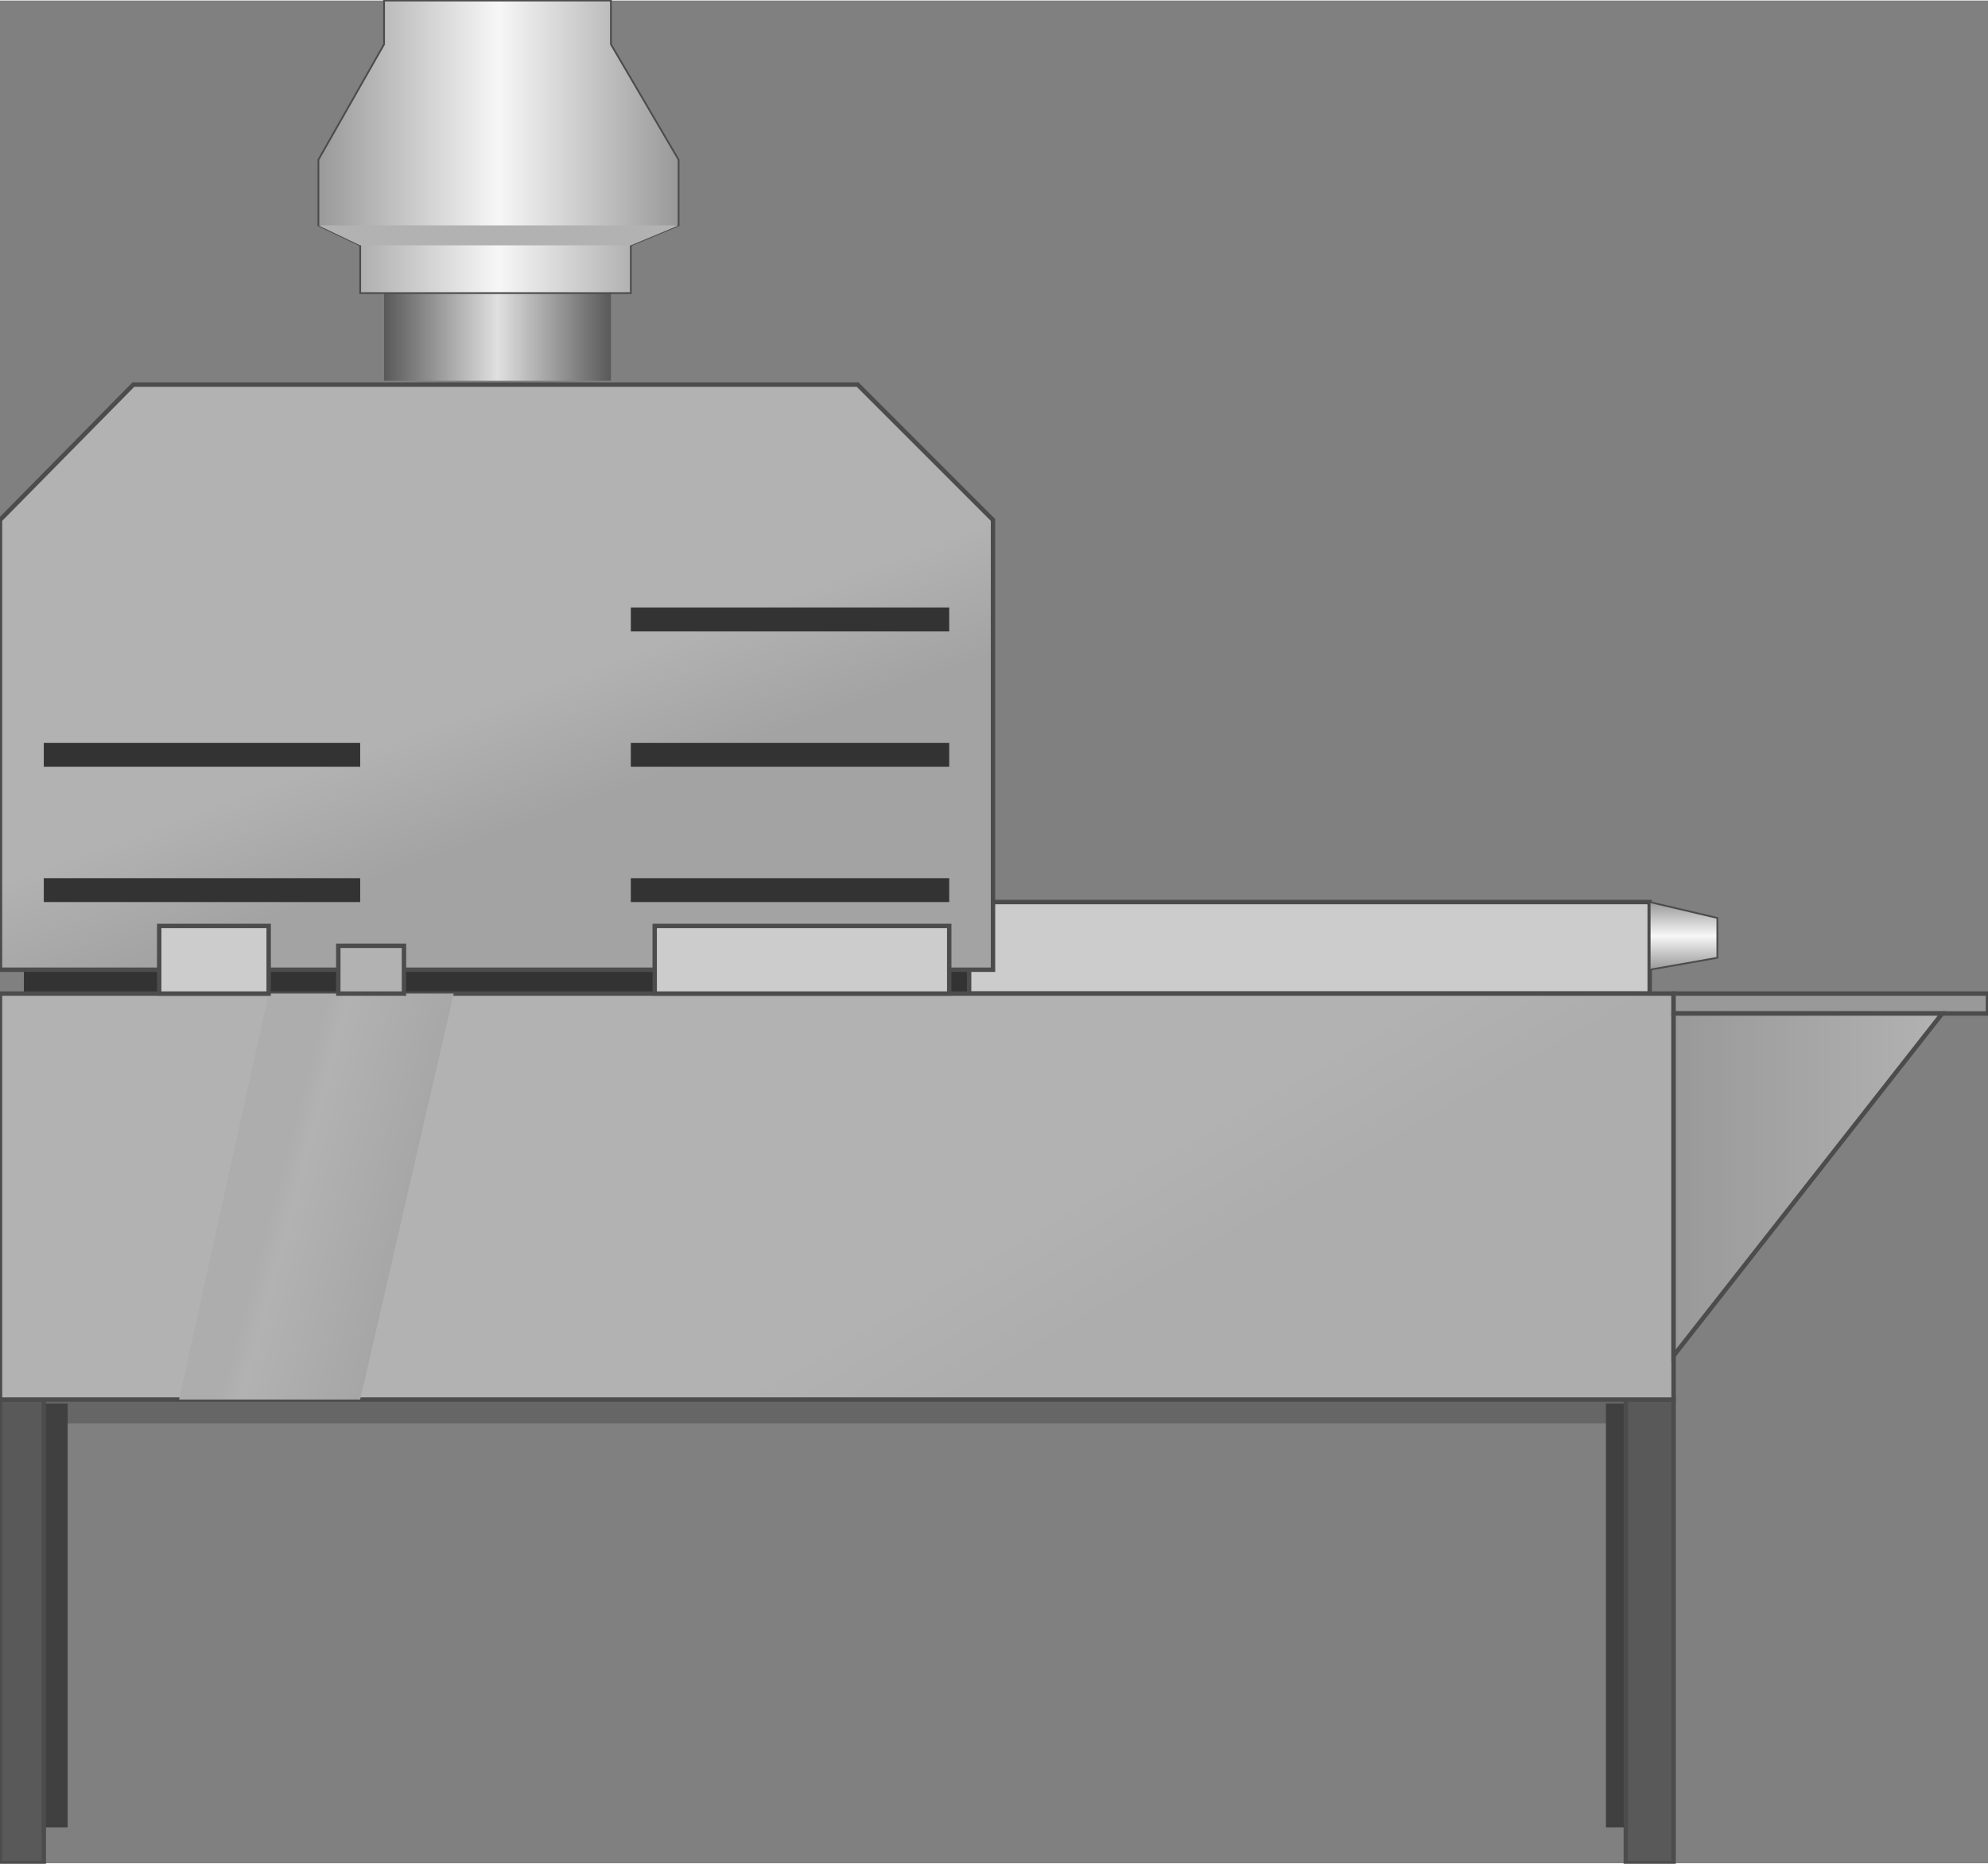 <svg version="1.1" xmlns="http://www.w3.org/2000/svg" xmlns:xlink="http://www.w3.org/1999/xlink" width="112px" height="105px" viewBox="0 0 112.5 105.408" enable-background="new 0 0 112.5 105.408" xml:space="preserve">
<rect x="0" y="0" width="112.5" height="105.408" fill="#808080" stroke="none"/>
<g id="Group_Stand">
	<path fill="#666666" d="M0,80.52h94.707v-1.352H0V80.52z" />
	<path fill="#404040" d="M1.352,79.394h2.477v23.986H1.352V79.394z" />
	<path fill="#404040" d="M90.879,79.394h2.477v23.986h-2.477V79.394z" />
	<path fill="#595959" stroke="#4C4C4C" stroke-width="0.25" d="M0,79.168h2.478v26.239H0V79.168z" />
	<path fill="#595959" stroke="#4C4C4C" stroke-width="0.25" d="M92.004,79.168h2.703v26.239h-2.703V79.168z" />
</g>
<g id="Group_Support">
	<path fill="#333333" d="M1.352,54.844h53.491v1.351H1.352V54.844z" />
</g>
<g id="Group_Oxide_System">
	<path fill="#CCCCCC" stroke="#4C4C4C" stroke-width="0.25" d="M54.842,51.015h38.513v5.18H54.842V51.015z" />
	<linearGradient id="SVGID_1_" gradientUnits="userSpaceOnUse" x1="64.166" y1="96.801" x2="30.541" y2="38.561">
		<stop offset="0" style="stop-color:#ADADAD" />
		<stop offset="0.3" style="stop-color:#ADADAD" />
		<stop offset="0.4" style="stop-color:#B2B2B2" />
		<stop offset="1" style="stop-color:#B2B2B2" />
	</linearGradient>
	<path fill="url(#SVGID_1_)" stroke="#4C4C4C" stroke-width="0.25" d="M0,56.194h94.707v22.974H0V56.194z" />
	<path fill="#999999" stroke="#4C4C4C" stroke-width="0.25" d="M112.5,56.194v1.127H94.707v-1.127H112.5z" />
	<linearGradient id="SVGID_2_" gradientUnits="userSpaceOnUse" x1="94.707" y1="67.006" x2="109.91" y2="67.006">
		<stop offset="0" style="stop-color:#999999" />
		<stop offset="1" style="stop-color:#B2B2B2" />
	</linearGradient>
	<path fill="url(#SVGID_2_)" stroke="#4C4C4C" stroke-width="0.25" d="M94.707,76.69l15.203-19.369H94.707V76.69z" />
	<linearGradient id="SVGID_3_" gradientUnits="userSpaceOnUse" x1="12.512" y1="66.236" x2="23.089" y2="69.07">
		<stop offset="0" style="stop-color:#ADADAD" />
		<stop offset="0.3" style="stop-color:#ADADAD" />
		<stop offset="0.4" style="stop-color:#B2B2B2" />
		<stop offset="1" style="stop-color:#A6A6A6" />
	</linearGradient>
	<path fill="url(#SVGID_3_)" d="M10.135,79.168l5.067-22.974h10.473l-5.293,22.974H10.135z" />
</g>
<g id="Group_Vacuum">
	<linearGradient id="SVGID_4_" gradientUnits="userSpaceOnUse" x1="35.473" y1="62.385" x2="19.142" y2="17.514">
		<stop offset="0" style="stop-color:#A3A3A3" />
		<stop offset="0.35" style="stop-color:#A3A3A3" />
		<stop offset="0.5" style="stop-color:#B2B2B2" />
		<stop offset="1" style="stop-color:#B2B2B2" />
	</linearGradient>
	<path fill="url(#SVGID_4_)" stroke="#4C4C4C" stroke-width="0.25" d="M0,54.844V29.393l7.545-7.658h40.991l7.658,7.658v25.451H0z" />
</g>
<g id="Group_Vent">
	<path fill="#333333" d="M20.383,42.006v1.351H2.478v-1.351H20.383z" />
	<path fill="#333333" d="M20.383,49.664v1.351H2.478v-1.351H20.383z" />
	<path fill="#333333" d="M53.716,42.006v1.351H35.698v-1.351H53.716z" />
	<path fill="#333333" d="M53.716,49.664v1.351H35.698v-1.351H53.716z" />
	<path fill="#333333" d="M53.716,34.348v1.351H35.698v-1.351H53.716z" />
	<path fill="#CCCCCC" stroke="#4C4C4C" stroke-width="0.25" d="M9.009,52.366h6.194v3.828H9.009V52.366z" />
	<path fill="#B2B2B2" stroke="#4C4C4C" stroke-width="0.25" d="M19.144,53.492h3.716v2.702h-3.716V53.492z" />
	<path fill="#CCCCCC" stroke="#4C4C4C" stroke-width="0.25" d="M37.049,52.366h16.667v3.828H37.049V52.366z" />
</g>
<g id="Group_Adjuster">
	<linearGradient id="SVGID_5_" gradientUnits="userSpaceOnUse" x1="95.269" y1="54.844" x2="95.269" y2="51.015">
		<stop offset="0" style="stop-color:#999999" />
		<stop offset="0.5" style="stop-color:#F7F7F7" />
		<stop offset="1" style="stop-color:#999999" />
	</linearGradient>
	<path fill="url(#SVGID_5_)" stroke="#4C4C4C" stroke-width="0.1" d="M93.355,51.015l3.829,0.901v2.252l-3.829,0.676V51.015z" />
</g>
<g id="Group_Inlet">
	<linearGradient id="SVGID_6_" gradientUnits="userSpaceOnUse" x1="21.734" y1="19.033" x2="34.572" y2="19.033">
		<stop offset="0" style="stop-color:#595959" />
		<stop offset="0.5" style="stop-color:#E0E0E0" />
		<stop offset="1" style="stop-color:#595959" />
	</linearGradient>
	<path fill="url(#SVGID_6_)" d="M21.734,21.51v-4.955h12.838v4.955H21.734" />
	<linearGradient id="SVGID_7_" gradientUnits="userSpaceOnUse" x1="18.018" y1="8.278" x2="38.401" y2="8.278">
		<stop offset="0" style="stop-color:#999999" />
		<stop offset="0.5" style="stop-color:#F7F7F7" />
		<stop offset="1" style="stop-color:#999999" />
	</linearGradient>
	<path fill="url(#SVGID_7_)" stroke="#4C4C4C" stroke-width="0.1" d="M35.698,16.555v-2.703l2.703-1.126V9.01l-3.829-6.532V0.001   H21.734v2.477L18.018,9.01v3.716l2.365,1.126v2.703H35.698z" />
	<path fill="#B2B2B2" d="M18.018,12.727h20.383l-2.703,1.126H20.383L18.018,12.727z" />
</g>
</svg>